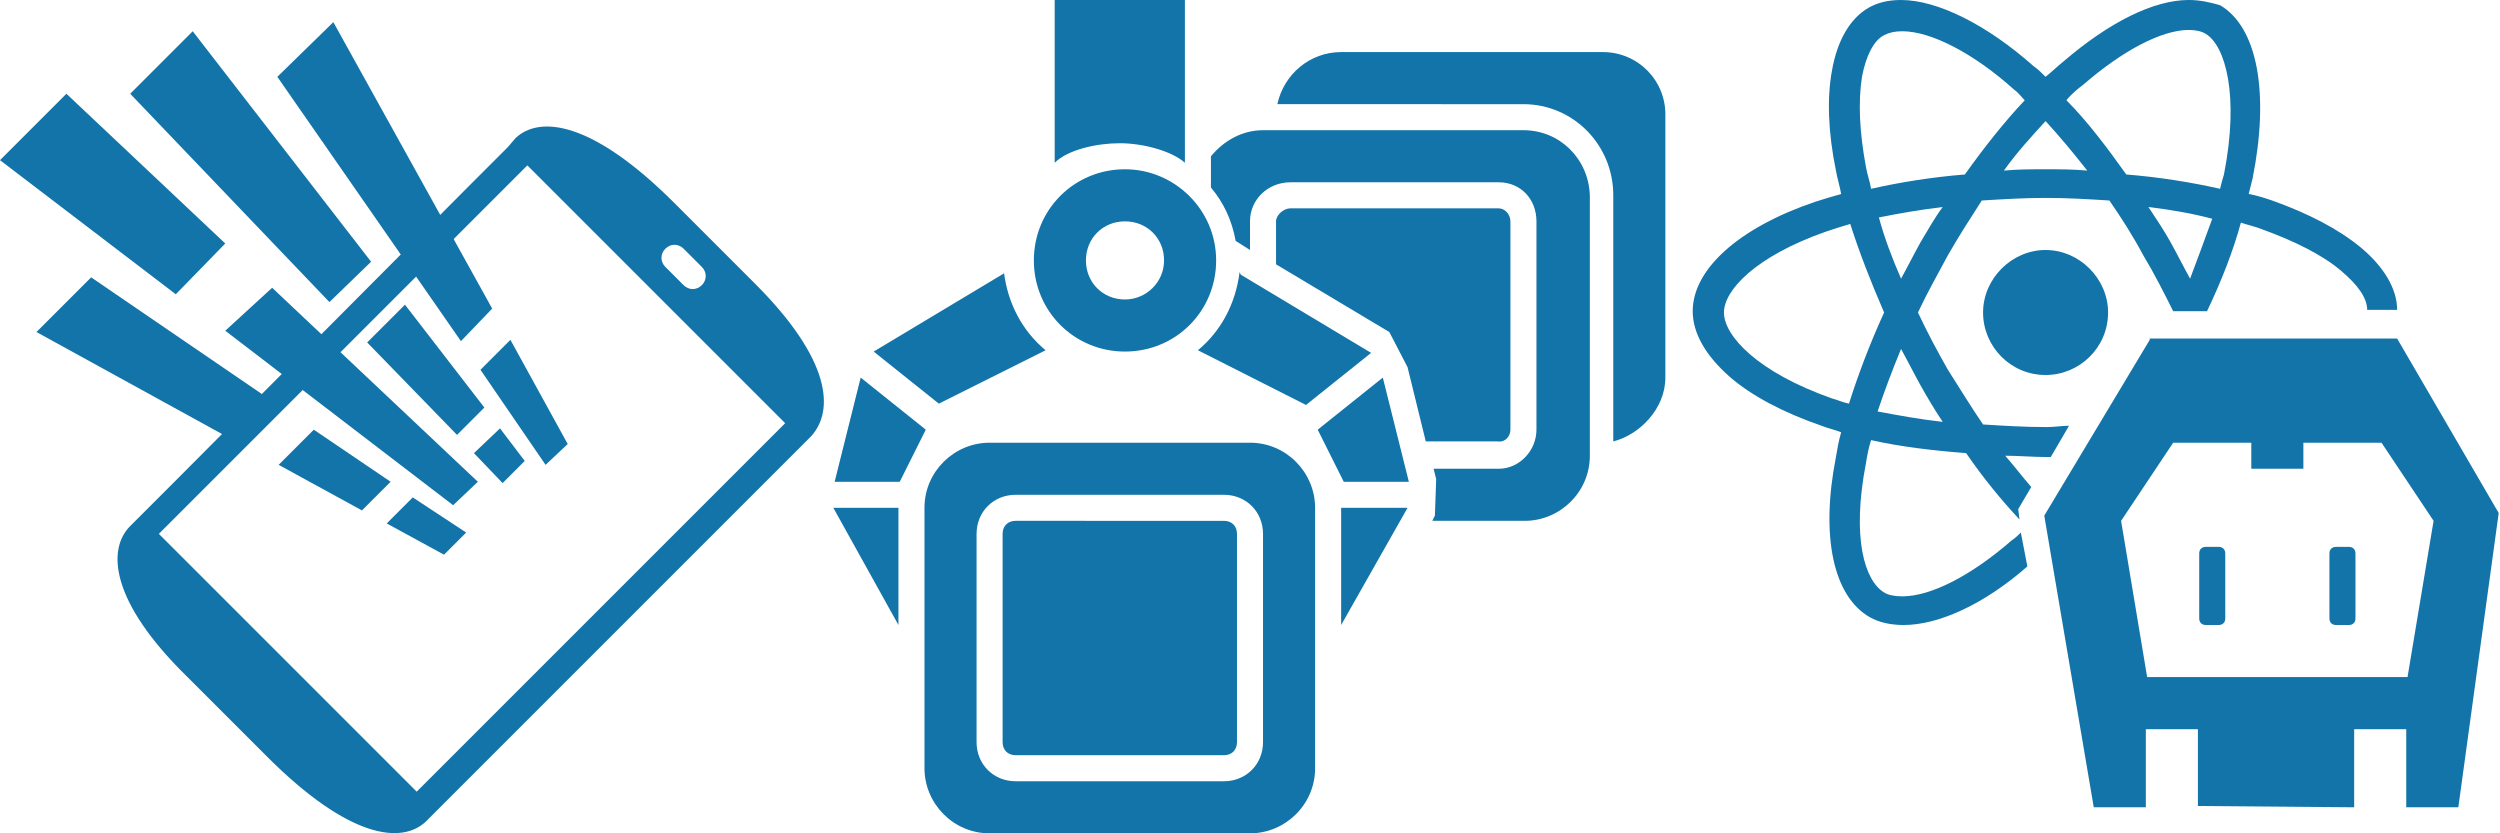 <svg xmlns="http://www.w3.org/2000/svg" viewBox="0 0 192 64"><style>.st0{fill:#1274A9;}</style><g id="icon_x5F_fg"><path class="st0" d="M161.9 24c0 2.7-2.2 4.8-4.8 4.8-2.7 0-4.8-2.2-4.8-4.8s2.2-4.8 4.8-4.8c2.6 0 4.8 2.2 4.8 4.8z"/><path class="st0" d="M155.2 40.9c-.2.2-.4.4-.7.6-3.1 2.7-6.2 4.3-8.4 4.3-.6 0-1.1-.1-1.4-.3-1.5-.9-2.5-4.2-1.4-9.9.1-.6.2-1.2.4-1.8 2.2.5 4.7.8 7.3 1 1.3 1.9 2.7 3.6 4.1 5.1l-.1-.8 1-1.7c-.7-.8-1.3-1.6-2-2.4 1 0 2.1.1 3.2.1h.3l1.4-2.4c-.6 0-1.1.1-1.7.1-1.7 0-3.3-.1-4.9-.2-.9-1.3-1.8-2.8-2.7-4.2-.8-1.4-1.6-2.9-2.3-4.4.7-1.5 1.5-2.9 2.3-4.4.8-1.4 1.7-2.8 2.6-4.2 1.6-.1 3.3-.2 4.9-.2 1.7 0 3.3.1 4.9.2.9 1.3 1.8 2.7 2.6 4.2.9 1.5 1.6 2.9 2.3 4.3h2.6c1.1-2.3 2-4.6 2.6-6.8.6.2 1.1.3 1.6.5 2.5.9 4.7 2 6.1 3.2 1.3 1.1 2 2.1 2 3h2.3c0-1.6-1-3.3-2.8-4.8-1.7-1.4-4-2.6-6.8-3.6-.6-.2-1.2-.4-1.8-.5l.3-1.2c1.3-6.5.4-11.6-2.5-13.3-.7-.2-1.5-.4-2.4-.4-2.7 0-6.1 1.7-9.6 4.7-.5.4-.9.8-1.4 1.2-.3-.3-.6-.6-.9-.8C152.6 1.9 148.8 0 146 0c-1 0-1.8.2-2.5.6-1.4.8-2.4 2.5-2.8 4.8-.4 2.1-.3 4.8.3 7.7.1.6.3 1.2.4 1.8-.7.2-1.4.4-2 .6-5.9 2-9.4 5.2-9.4 8.4 0 1.7 1 3.4 2.8 5 1.7 1.5 4.2 2.8 7.1 3.8.5.2 1 .3 1.5.5-.2.7-.3 1.3-.4 1.9-1.2 6.1-.2 10.7 2.6 12.3.7.4 1.6.6 2.6.6 2.7 0 6.2-1.6 9.5-4.5l-.5-2.6zm-7.7-11.3c.5.9 1.1 1.9 1.7 2.8-1.8-.2-3.4-.5-5-.8.5-1.5 1.1-3.1 1.8-4.8.5.9 1 1.9 1.5 2.8zm0-11c-.5.9-1 1.9-1.5 2.8-.7-1.6-1.3-3.2-1.7-4.7 1.5-.3 3.2-.6 4.9-.8-.6.8-1.1 1.7-1.7 2.7zm20.7 2.8c-.5-.9-1-1.9-1.5-2.8-.5-.9-1.1-1.8-1.7-2.7 1.7.2 3.4.5 4.9.9-.5 1.4-1.1 3-1.7 4.6zM160 6.5c3-2.6 6-4.2 8.1-4.2.5 0 1 .1 1.3.3 1.5.9 2.6 4.7 1.4 10.8-.1.3-.2.7-.3 1.1-2.2-.5-4.7-.9-7.2-1.1-1.5-2.1-3-4.1-4.6-5.7.4-.5.9-.9 1.3-1.2zm-2.9 2.8c1.1 1.2 2.1 2.4 3.2 3.8-1.1-.1-2.1-.1-3.2-.1s-2.1 0-3.2.1c1-1.4 2.1-2.6 3.2-3.8zM143 5.9c.3-1.6.9-2.8 1.7-3.2.4-.2.8-.3 1.4-.3 2.2 0 5.5 1.7 8.6 4.5.3.2.5.5.8.8-1.6 1.7-3.1 3.6-4.6 5.7-2.5.2-5 .6-7.2 1.1-.1-.6-.3-1.1-.4-1.7-.5-2.7-.6-5-.3-6.9zM142 31c-.5-.1-.9-.3-1.3-.4-5.7-2-8.3-4.8-8.3-6.6 0-1.7 2.4-4.3 7.8-6.2.6-.2 1.2-.4 1.9-.6.7 2.2 1.6 4.5 2.6 6.8-1.1 2.4-2 4.8-2.7 7z"/><path class="st0" d="M165.1 26.1L157 39.6l3.8 22.4h4v-6h4v5.9l12 .1v-6h4v6h4l3.1-22.6-7.8-13.4h-19zM184.9 52h-20l-2-12 4-6h6v2h4v-2h6l4 6-2 12z"/><path class="st0" d="M170.4 48h-1c-.3 0-.5-.2-.5-.5v-5c0-.3.2-.5.5-.5h1c.3 0 .5.2.5.5v5c0 .3-.2.5-.5.5zM180.4 48h-1c-.3 0-.5-.2-.5-.5v-5c0-.3.2-.5.5-.5h1c.3 0 .5.2.5.5v5c0 .3-.2.5-.5.5z"/><g><path class="st0" d="M116 33V17c0-.5-.4-1-.9-1h-16c-.5 0-1.1.5-1.1 1v3.3l8.7 5.2 1.4 2.7 1.4 5.7h5.5c.6.1 1-.4 1-.9z"/><path class="st0" d="M117 10H97c-1.6 0-3 .8-4 2v2.4c1 1.2 1.6 2.5 1.9 4.1l1.1.7V17c0-1.7 1.4-3 3.1-3h16c1.7 0 2.9 1.3 2.9 3v16c0 1.6-1.3 3-2.9 3h-5l.2.8-.1 2.8-.2.4h7.1c2.7 0 5-2.2 5-5V15c-.1-2.8-2.3-5-5.1-5zM86.4 13c-3.9 0-7 3.1-7 7s3.1 7 7 7 7-3.1 7-7-3.2-7-7-7zm0 10c-1.7 0-3-1.3-3-3s1.3-3 3-3 3 1.3 3 3-1.4 3-3 3zM64.1 37h5l2-4-5-4zM80.3 26.9c-1.8-1.5-2.9-3.6-3.2-6v.1l-10 6 5 4 8.2-4.1zM69 48v-9h-5z"/><path class="st0" d="M108.2 37h-5l-2-4 5-4zM92 26.9c1.8-1.5 2.9-3.6 3.2-6l.1.2 10 6-5 4-8.3-4.2zM103 48v-9h5.3-.2zM81 12.5c1-1 3.2-1.5 5-1.5s4 .6 5 1.5V0H81v12.5zM123.1 4H103c-2.4 0-4.4 1.7-4.9 4H117c3.8 0 6.9 3.1 6.9 7v18.9c2-.5 4-2.5 4-4.9V9c.1-2.8-2.1-5-4.8-5z"/><g><path class="st0" d="M95 41c0-.6-.4-1-1-1H78c-.6 0-1 .4-1 1v16c0 .6.4 1 1 1h16c.6 0 1-.4 1-1V41z"/><path class="st0" d="M101 39c0-2.7-2.2-5-5-5H76c-2.7 0-5 2.2-5 5v20c0 2.7 2.2 5 5 5h20c2.7 0 5-2.2 5-5V39zm-4 18c0 1.7-1.3 3-3 3H78c-1.7 0-3-1.3-3-3V41c0-1.7 1.3-3 3-3h16c1.7 0 3 1.3 3 3v16z"/></g></g><g><path class="st0" d="M58 21.8l-6.2-6.2c-6.4-6.4-10.4-6.7-12.2-5l-.6.7-2.8 2.8-22.6 22.7-3.6 3.6c-1.8 1.8-1.5 5.8 4.3 11.5l6.2 6.2c6.4 6.4 10.4 6.7 12.2 5l3.6-3.6 22.6-22.6 2.8-2.8.6-.6c1.8-2 1.5-5.9-4.3-11.7zm-5.5-2.7l1.4 1.4c.4.4.4 1 0 1.4-.4.4-1 .4-1.4 0l-1.4-1.4c-.4-.4-.4-1 0-1.4s1-.4 1.4 0zM32 60.8L12.2 41l28.3-28.3 19.8 19.8L32 60.8z"/><path class="st0" d="M28.2 26.3l6.9 7.1 2.1-2.1-6.1-7.9zM43.6 34.1l-4.4-8-2.3 2.3 5 7.3zM38.4 32.9l-2 1.9 2.2 2.3 1.7-1.7zM21.4 35.7l6.4 3.5L30 37l-5.9-4zM31.7 38.2l-2 2 4.4 2.4 1.7-1.7zM20.9 22.1l-3.6 3.3 17.5 13.4 1.9-1.8zM17.9 33.8l3-3L7 21.3l-4.2 4.2zM35.4 26.2l2.4-2.5-12.2-22-4.3 4.2zM25.3 23.2l3.2-3.1L14.8 2.4 10 7.2zM13.5 22.6l3.8-3.9L5.1 7.2 0 12.3z"/></g></g></svg>